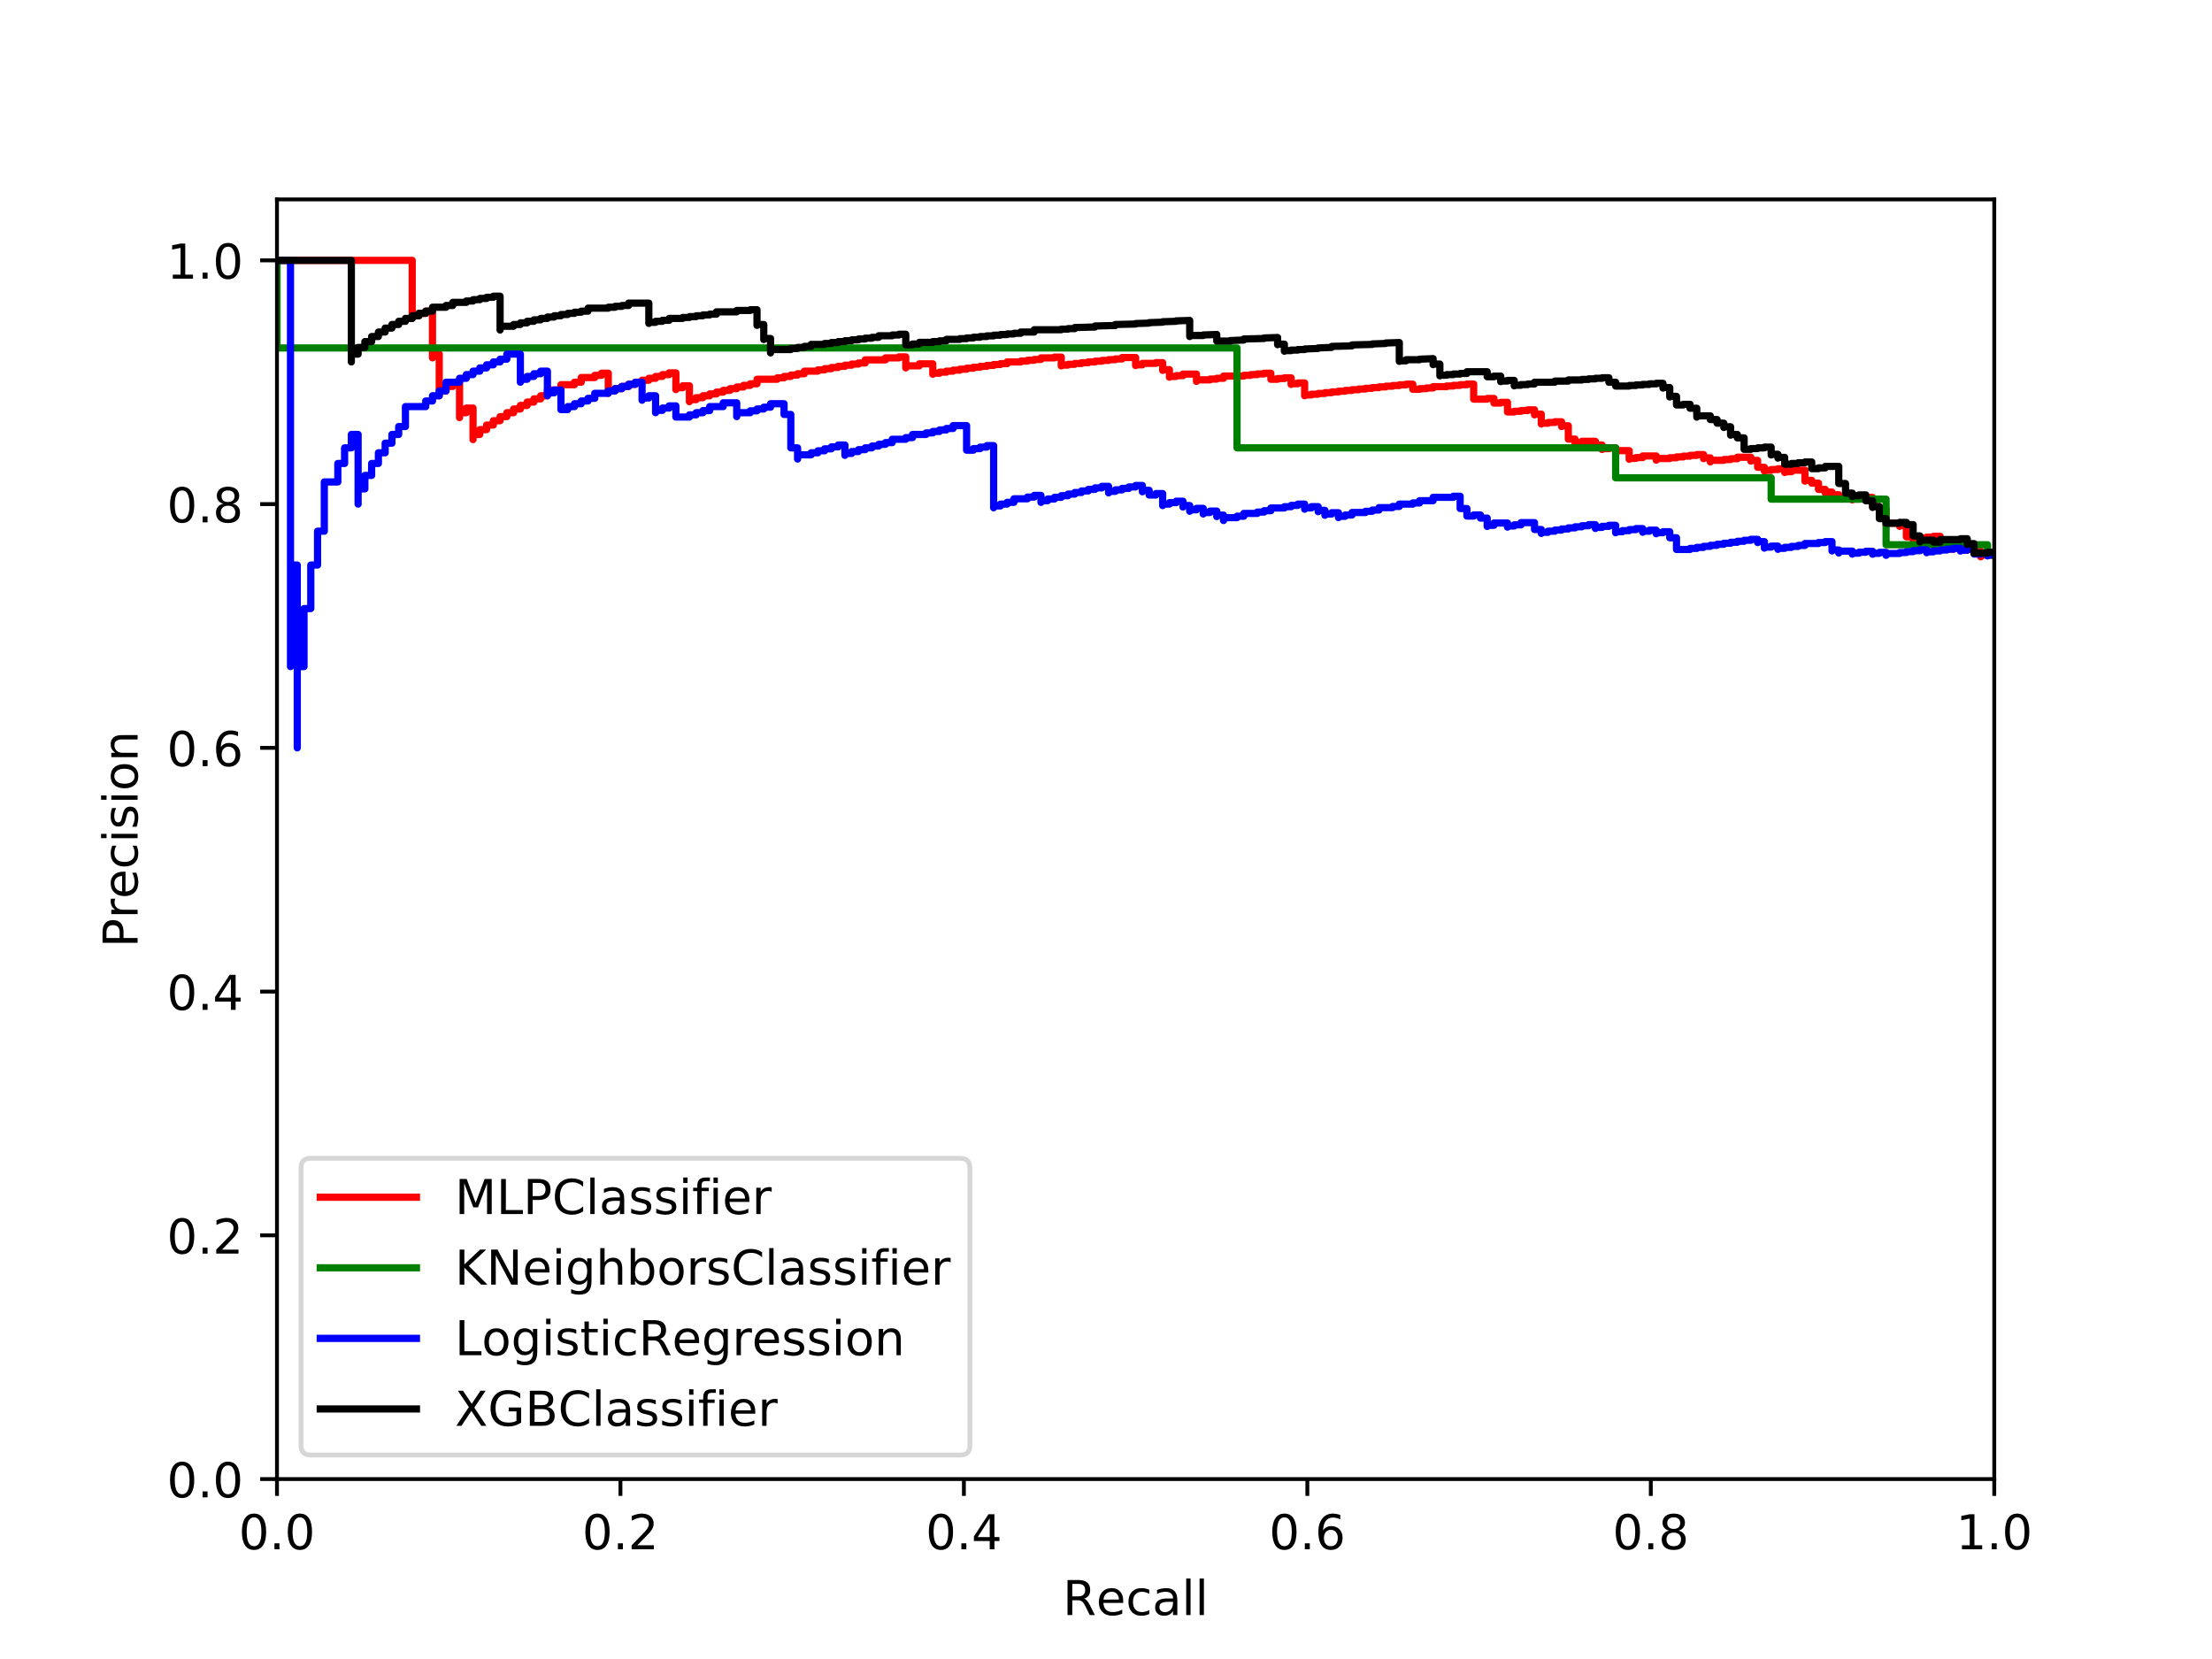 <?xml version="1.0" encoding="utf-8" standalone="no"?>
<!DOCTYPE svg PUBLIC "-//W3C//DTD SVG 1.1//EN"
  "http://www.w3.org/Graphics/SVG/1.1/DTD/svg11.dtd">
<!-- Created with matplotlib (http://matplotlib.org/) -->
<svg height="345pt" version="1.1" viewBox="0 0 460 345" width="460pt" xmlns="http://www.w3.org/2000/svg" xmlns:xlink="http://www.w3.org/1999/xlink">
 <defs>
  <style type="text/css">
*{stroke-linecap:butt;stroke-linejoin:round;}
  </style>
 </defs>
 <g id="figure_1">
  <g id="patch_1">
   <path d="M 0 345.6 
L 460.8 345.6 
L 460.8 0 
L 0 0 
z
" style="fill:#ffffff;"/>
  </g>
  <g id="axes_1">
   <g id="patch_2">
    <path d="M 57.6 307.584 
L 414.72 307.584 
L 414.72 41.472 
L 57.6 41.472 
z
" style="fill:#ffffff;"/>
   </g>
   <g id="matplotlib.axis_1">
    <g id="xtick_1">
     <g id="line2d_1">
      <defs>
       <path d="M 0 0 
L 0 3.5 
" id="m6e2c10b441" style="stroke:#000000;stroke-width:0.8;"/>
      </defs>
      <g>
       <use style="stroke:#000000;stroke-width:0.8;" x="57.6" xlink:href="#m6e2c10b441" y="307.584"/>
      </g>
     </g>
     <g id="text_1">
      <!-- 0.0 -->
      <defs>
       <path d="M 31.781 66.406 
Q 24.172 66.406 20.328 58.906 
Q 16.5 51.422 16.5 36.375 
Q 16.5 21.391 20.328 13.891 
Q 24.172 6.391 31.781 6.391 
Q 39.453 6.391 43.281 13.891 
Q 47.125 21.391 47.125 36.375 
Q 47.125 51.422 43.281 58.906 
Q 39.453 66.406 31.781 66.406 
M 31.781 74.219 
Q 44.047 74.219 50.516 64.516 
Q 56.984 54.828 56.984 36.375 
Q 56.984 17.969 50.516 8.266 
Q 44.047 -1.422 31.781 -1.422 
Q 19.531 -1.422 13.062 8.266 
Q 6.594 17.969 6.594 36.375 
Q 6.594 54.828 13.062 64.516 
Q 19.531 74.219 31.781 74.219 
" id="DejaVuSans-30"/>
       <path d="M 10.688 12.406 
L 21 12.406 
L 21 0 
L 10.688 0 
z
" id="DejaVuSans-2e"/>
      </defs>
      <g transform="translate(49.648 322.182)scale(0.1 -0.1)">
       <use xlink:href="#DejaVuSans-30"/>
       <use x="63.623" xlink:href="#DejaVuSans-2e"/>
       <use x="95.41" xlink:href="#DejaVuSans-30"/>
      </g>
     </g>
    </g>
    <g id="xtick_2">
     <g id="line2d_2">
      <g>
       <use style="stroke:#000000;stroke-width:0.8;" x="129.024" xlink:href="#m6e2c10b441" y="307.584"/>
      </g>
     </g>
     <g id="text_2">
      <!-- 0.2 -->
      <defs>
       <path d="M 19.188 8.297 
L 53.609 8.297 
L 53.609 0 
L 7.328 0 
L 7.328 8.297 
Q 12.938 14.109 22.625 23.891 
Q 32.328 33.688 34.812 36.531 
Q 39.547 41.844 41.422 45.531 
Q 43.312 49.219 43.312 52.781 
Q 43.312 58.594 39.234 62.25 
Q 35.156 65.922 28.609 65.922 
Q 23.969 65.922 18.812 64.312 
Q 13.672 62.703 7.812 59.422 
L 7.812 69.391 
Q 13.766 71.781 18.938 73 
Q 24.125 74.219 28.422 74.219 
Q 39.75 74.219 46.484 68.547 
Q 53.219 62.891 53.219 53.422 
Q 53.219 48.922 51.531 44.891 
Q 49.859 40.875 45.406 35.406 
Q 44.188 33.984 37.641 27.219 
Q 31.109 20.453 19.188 8.297 
" id="DejaVuSans-32"/>
      </defs>
      <g transform="translate(121.072 322.182)scale(0.1 -0.1)">
       <use xlink:href="#DejaVuSans-30"/>
       <use x="63.623" xlink:href="#DejaVuSans-2e"/>
       <use x="95.41" xlink:href="#DejaVuSans-32"/>
      </g>
     </g>
    </g>
    <g id="xtick_3">
     <g id="line2d_3">
      <g>
       <use style="stroke:#000000;stroke-width:0.8;" x="200.448" xlink:href="#m6e2c10b441" y="307.584"/>
      </g>
     </g>
     <g id="text_3">
      <!-- 0.4 -->
      <defs>
       <path d="M 37.797 64.312 
L 12.891 25.391 
L 37.797 25.391 
z
M 35.203 72.906 
L 47.609 72.906 
L 47.609 25.391 
L 58.016 25.391 
L 58.016 17.188 
L 47.609 17.188 
L 47.609 0 
L 37.797 0 
L 37.797 17.188 
L 4.891 17.188 
L 4.891 26.703 
z
" id="DejaVuSans-34"/>
      </defs>
      <g transform="translate(192.496 322.182)scale(0.1 -0.1)">
       <use xlink:href="#DejaVuSans-30"/>
       <use x="63.623" xlink:href="#DejaVuSans-2e"/>
       <use x="95.41" xlink:href="#DejaVuSans-34"/>
      </g>
     </g>
    </g>
    <g id="xtick_4">
     <g id="line2d_4">
      <g>
       <use style="stroke:#000000;stroke-width:0.8;" x="271.872" xlink:href="#m6e2c10b441" y="307.584"/>
      </g>
     </g>
     <g id="text_4">
      <!-- 0.6 -->
      <defs>
       <path d="M 33.016 40.375 
Q 26.375 40.375 22.484 35.828 
Q 18.609 31.297 18.609 23.391 
Q 18.609 15.531 22.484 10.953 
Q 26.375 6.391 33.016 6.391 
Q 39.656 6.391 43.531 10.953 
Q 47.406 15.531 47.406 23.391 
Q 47.406 31.297 43.531 35.828 
Q 39.656 40.375 33.016 40.375 
M 52.594 71.297 
L 52.594 62.312 
Q 48.875 64.062 45.094 64.984 
Q 41.312 65.922 37.594 65.922 
Q 27.828 65.922 22.672 59.328 
Q 17.531 52.734 16.797 39.406 
Q 19.672 43.656 24.016 45.922 
Q 28.375 48.188 33.594 48.188 
Q 44.578 48.188 50.953 41.516 
Q 57.328 34.859 57.328 23.391 
Q 57.328 12.156 50.688 5.359 
Q 44.047 -1.422 33.016 -1.422 
Q 20.359 -1.422 13.672 8.266 
Q 6.984 17.969 6.984 36.375 
Q 6.984 53.656 15.188 63.938 
Q 23.391 74.219 37.203 74.219 
Q 40.922 74.219 44.703 73.484 
Q 48.484 72.75 52.594 71.297 
" id="DejaVuSans-36"/>
      </defs>
      <g transform="translate(263.92 322.182)scale(0.1 -0.1)">
       <use xlink:href="#DejaVuSans-30"/>
       <use x="63.623" xlink:href="#DejaVuSans-2e"/>
       <use x="95.41" xlink:href="#DejaVuSans-36"/>
      </g>
     </g>
    </g>
    <g id="xtick_5">
     <g id="line2d_5">
      <g>
       <use style="stroke:#000000;stroke-width:0.8;" x="343.296" xlink:href="#m6e2c10b441" y="307.584"/>
      </g>
     </g>
     <g id="text_5">
      <!-- 0.8 -->
      <defs>
       <path d="M 31.781 34.625 
Q 24.75 34.625 20.719 30.859 
Q 16.703 27.094 16.703 20.516 
Q 16.703 13.922 20.719 10.156 
Q 24.75 6.391 31.781 6.391 
Q 38.812 6.391 42.859 10.172 
Q 46.922 13.969 46.922 20.516 
Q 46.922 27.094 42.891 30.859 
Q 38.875 34.625 31.781 34.625 
M 21.922 38.812 
Q 15.578 40.375 12.031 44.719 
Q 8.5 49.078 8.5 55.328 
Q 8.5 64.062 14.719 69.141 
Q 20.953 74.219 31.781 74.219 
Q 42.672 74.219 48.875 69.141 
Q 55.078 64.062 55.078 55.328 
Q 55.078 49.078 51.531 44.719 
Q 48 40.375 41.703 38.812 
Q 48.828 37.156 52.797 32.312 
Q 56.781 27.484 56.781 20.516 
Q 56.781 9.906 50.312 4.234 
Q 43.844 -1.422 31.781 -1.422 
Q 19.734 -1.422 13.25 4.234 
Q 6.781 9.906 6.781 20.516 
Q 6.781 27.484 10.781 32.312 
Q 14.797 37.156 21.922 38.812 
M 18.312 54.391 
Q 18.312 48.734 21.844 45.562 
Q 25.391 42.391 31.781 42.391 
Q 38.141 42.391 41.719 45.562 
Q 45.312 48.734 45.312 54.391 
Q 45.312 60.062 41.719 63.234 
Q 38.141 66.406 31.781 66.406 
Q 25.391 66.406 21.844 63.234 
Q 18.312 60.062 18.312 54.391 
" id="DejaVuSans-38"/>
      </defs>
      <g transform="translate(335.344 322.182)scale(0.1 -0.1)">
       <use xlink:href="#DejaVuSans-30"/>
       <use x="63.623" xlink:href="#DejaVuSans-2e"/>
       <use x="95.41" xlink:href="#DejaVuSans-38"/>
      </g>
     </g>
    </g>
    <g id="xtick_6">
     <g id="line2d_6">
      <g>
       <use style="stroke:#000000;stroke-width:0.8;" x="414.72" xlink:href="#m6e2c10b441" y="307.584"/>
      </g>
     </g>
     <g id="text_6">
      <!-- 1.0 -->
      <defs>
       <path d="M 12.406 8.297 
L 28.516 8.297 
L 28.516 63.922 
L 10.984 60.406 
L 10.984 69.391 
L 28.422 72.906 
L 38.281 72.906 
L 38.281 8.297 
L 54.391 8.297 
L 54.391 0 
L 12.406 0 
z
" id="DejaVuSans-31"/>
      </defs>
      <g transform="translate(406.768 322.182)scale(0.1 -0.1)">
       <use xlink:href="#DejaVuSans-31"/>
       <use x="63.623" xlink:href="#DejaVuSans-2e"/>
       <use x="95.41" xlink:href="#DejaVuSans-30"/>
      </g>
     </g>
    </g>
    <g id="text_7">
     <!-- Recall -->
     <defs>
      <path d="M 44.391 34.188 
Q 47.562 33.109 50.562 29.594 
Q 53.562 26.078 56.594 19.922 
L 66.609 0 
L 56 0 
L 46.688 18.703 
Q 43.062 26.031 39.672 28.422 
Q 36.281 30.812 30.422 30.812 
L 19.672 30.812 
L 19.672 0 
L 9.812 0 
L 9.812 72.906 
L 32.078 72.906 
Q 44.578 72.906 50.734 67.672 
Q 56.891 62.453 56.891 51.906 
Q 56.891 45.016 53.688 40.469 
Q 50.484 35.938 44.391 34.188 
M 19.672 64.797 
L 19.672 38.922 
L 32.078 38.922 
Q 39.203 38.922 42.844 42.219 
Q 46.484 45.516 46.484 51.906 
Q 46.484 58.297 42.844 61.547 
Q 39.203 64.797 32.078 64.797 
z
" id="DejaVuSans-52"/>
      <path d="M 56.203 29.594 
L 56.203 25.203 
L 14.891 25.203 
Q 15.484 15.922 20.484 11.062 
Q 25.484 6.203 34.422 6.203 
Q 39.594 6.203 44.453 7.469 
Q 49.312 8.734 54.109 11.281 
L 54.109 2.781 
Q 49.266 0.734 44.188 -0.344 
Q 39.109 -1.422 33.891 -1.422 
Q 20.797 -1.422 13.156 6.188 
Q 5.516 13.812 5.516 26.812 
Q 5.516 40.234 12.766 48.109 
Q 20.016 56 32.328 56 
Q 43.359 56 49.781 48.891 
Q 56.203 41.797 56.203 29.594 
M 47.219 32.234 
Q 47.125 39.594 43.094 43.984 
Q 39.062 48.391 32.422 48.391 
Q 24.906 48.391 20.391 44.141 
Q 15.875 39.891 15.188 32.172 
z
" id="DejaVuSans-65"/>
      <path d="M 48.781 52.594 
L 48.781 44.188 
Q 44.969 46.297 41.141 47.344 
Q 37.312 48.391 33.406 48.391 
Q 24.656 48.391 19.812 42.844 
Q 14.984 37.312 14.984 27.297 
Q 14.984 17.281 19.812 11.734 
Q 24.656 6.203 33.406 6.203 
Q 37.312 6.203 41.141 7.25 
Q 44.969 8.297 48.781 10.406 
L 48.781 2.094 
Q 45.016 0.344 40.984 -0.531 
Q 36.969 -1.422 32.422 -1.422 
Q 20.062 -1.422 12.781 6.344 
Q 5.516 14.109 5.516 27.297 
Q 5.516 40.672 12.859 48.328 
Q 20.219 56 33.016 56 
Q 37.156 56 41.109 55.141 
Q 45.062 54.297 48.781 52.594 
" id="DejaVuSans-63"/>
      <path d="M 34.281 27.484 
Q 23.391 27.484 19.188 25 
Q 14.984 22.516 14.984 16.5 
Q 14.984 11.719 18.141 8.906 
Q 21.297 6.109 26.703 6.109 
Q 34.188 6.109 38.703 11.406 
Q 43.219 16.703 43.219 25.484 
L 43.219 27.484 
z
M 52.203 31.203 
L 52.203 0 
L 43.219 0 
L 43.219 8.297 
Q 40.141 3.328 35.547 0.953 
Q 30.953 -1.422 24.312 -1.422 
Q 15.922 -1.422 10.953 3.297 
Q 6 8.016 6 15.922 
Q 6 25.141 12.172 29.828 
Q 18.359 34.516 30.609 34.516 
L 43.219 34.516 
L 43.219 35.406 
Q 43.219 41.609 39.141 45 
Q 35.062 48.391 27.688 48.391 
Q 23 48.391 18.547 47.266 
Q 14.109 46.141 10.016 43.891 
L 10.016 52.203 
Q 14.938 54.109 19.578 55.047 
Q 24.219 56 28.609 56 
Q 40.484 56 46.344 49.844 
Q 52.203 43.703 52.203 31.203 
" id="DejaVuSans-61"/>
      <path d="M 9.422 75.984 
L 18.406 75.984 
L 18.406 0 
L 9.422 0 
z
" id="DejaVuSans-6c"/>
     </defs>
     <g transform="translate(221.021 335.861)scale(0.1 -0.1)">
      <use xlink:href="#DejaVuSans-52"/>
      <use x="69.42" xlink:href="#DejaVuSans-65"/>
      <use x="130.943" xlink:href="#DejaVuSans-63"/>
      <use x="185.924" xlink:href="#DejaVuSans-61"/>
      <use x="247.203" xlink:href="#DejaVuSans-6c"/>
      <use x="274.986" xlink:href="#DejaVuSans-6c"/>
     </g>
    </g>
   </g>
   <g id="matplotlib.axis_2">
    <g id="ytick_1">
     <g id="line2d_7">
      <defs>
       <path d="M 0 0 
L -3.5 0 
" id="me6bd71907a" style="stroke:#000000;stroke-width:0.8;"/>
      </defs>
      <g>
       <use style="stroke:#000000;stroke-width:0.8;" x="57.6" xlink:href="#me6bd71907a" y="307.584"/>
      </g>
     </g>
     <g id="text_8">
      <!-- 0.0 -->
      <g transform="translate(34.697 311.383)scale(0.1 -0.1)">
       <use xlink:href="#DejaVuSans-30"/>
       <use x="63.623" xlink:href="#DejaVuSans-2e"/>
       <use x="95.41" xlink:href="#DejaVuSans-30"/>
      </g>
     </g>
    </g>
    <g id="ytick_2">
     <g id="line2d_8">
      <g>
       <use style="stroke:#000000;stroke-width:0.8;" x="57.6" xlink:href="#me6bd71907a" y="256.896"/>
      </g>
     </g>
     <g id="text_9">
      <!-- 0.2 -->
      <g transform="translate(34.697 260.695)scale(0.1 -0.1)">
       <use xlink:href="#DejaVuSans-30"/>
       <use x="63.623" xlink:href="#DejaVuSans-2e"/>
       <use x="95.41" xlink:href="#DejaVuSans-32"/>
      </g>
     </g>
    </g>
    <g id="ytick_3">
     <g id="line2d_9">
      <g>
       <use style="stroke:#000000;stroke-width:0.8;" x="57.6" xlink:href="#me6bd71907a" y="206.208"/>
      </g>
     </g>
     <g id="text_10">
      <!-- 0.4 -->
      <g transform="translate(34.697 210.007)scale(0.1 -0.1)">
       <use xlink:href="#DejaVuSans-30"/>
       <use x="63.623" xlink:href="#DejaVuSans-2e"/>
       <use x="95.41" xlink:href="#DejaVuSans-34"/>
      </g>
     </g>
    </g>
    <g id="ytick_4">
     <g id="line2d_10">
      <g>
       <use style="stroke:#000000;stroke-width:0.8;" x="57.6" xlink:href="#me6bd71907a" y="155.52"/>
      </g>
     </g>
     <g id="text_11">
      <!-- 0.6 -->
      <g transform="translate(34.697 159.319)scale(0.1 -0.1)">
       <use xlink:href="#DejaVuSans-30"/>
       <use x="63.623" xlink:href="#DejaVuSans-2e"/>
       <use x="95.41" xlink:href="#DejaVuSans-36"/>
      </g>
     </g>
    </g>
    <g id="ytick_5">
     <g id="line2d_11">
      <g>
       <use style="stroke:#000000;stroke-width:0.8;" x="57.6" xlink:href="#me6bd71907a" y="104.832"/>
      </g>
     </g>
     <g id="text_12">
      <!-- 0.8 -->
      <g transform="translate(34.697 108.631)scale(0.1 -0.1)">
       <use xlink:href="#DejaVuSans-30"/>
       <use x="63.623" xlink:href="#DejaVuSans-2e"/>
       <use x="95.41" xlink:href="#DejaVuSans-38"/>
      </g>
     </g>
    </g>
    <g id="ytick_6">
     <g id="line2d_12">
      <g>
       <use style="stroke:#000000;stroke-width:0.8;" x="57.6" xlink:href="#me6bd71907a" y="54.144"/>
      </g>
     </g>
     <g id="text_13">
      <!-- 1.0 -->
      <g transform="translate(34.697 57.943)scale(0.1 -0.1)">
       <use xlink:href="#DejaVuSans-31"/>
       <use x="63.623" xlink:href="#DejaVuSans-2e"/>
       <use x="95.41" xlink:href="#DejaVuSans-30"/>
      </g>
     </g>
    </g>
    <g id="text_14">
     <!-- Precision -->
     <defs>
      <path d="M 19.672 64.797 
L 19.672 37.406 
L 32.078 37.406 
Q 38.969 37.406 42.719 40.969 
Q 46.484 44.531 46.484 51.125 
Q 46.484 57.672 42.719 61.234 
Q 38.969 64.797 32.078 64.797 
z
M 9.812 72.906 
L 32.078 72.906 
Q 44.344 72.906 50.609 67.359 
Q 56.891 61.812 56.891 51.125 
Q 56.891 40.328 50.609 34.812 
Q 44.344 29.297 32.078 29.297 
L 19.672 29.297 
L 19.672 0 
L 9.812 0 
z
" id="DejaVuSans-50"/>
      <path d="M 41.109 46.297 
Q 39.594 47.172 37.812 47.578 
Q 36.031 48 33.891 48 
Q 26.266 48 22.188 43.047 
Q 18.109 38.094 18.109 28.812 
L 18.109 0 
L 9.078 0 
L 9.078 54.688 
L 18.109 54.688 
L 18.109 46.188 
Q 20.953 51.172 25.484 53.578 
Q 30.031 56 36.531 56 
Q 37.453 56 38.578 55.875 
Q 39.703 55.766 41.062 55.516 
z
" id="DejaVuSans-72"/>
      <path d="M 9.422 54.688 
L 18.406 54.688 
L 18.406 0 
L 9.422 0 
z
M 9.422 75.984 
L 18.406 75.984 
L 18.406 64.594 
L 9.422 64.594 
z
" id="DejaVuSans-69"/>
      <path d="M 44.281 53.078 
L 44.281 44.578 
Q 40.484 46.531 36.375 47.5 
Q 32.281 48.484 27.875 48.484 
Q 21.188 48.484 17.844 46.438 
Q 14.5 44.391 14.5 40.281 
Q 14.5 37.156 16.891 35.375 
Q 19.281 33.594 26.516 31.984 
L 29.594 31.297 
Q 39.156 29.25 43.188 25.516 
Q 47.219 21.781 47.219 15.094 
Q 47.219 7.469 41.188 3.016 
Q 35.156 -1.422 24.609 -1.422 
Q 20.219 -1.422 15.453 -0.562 
Q 10.688 0.297 5.422 2 
L 5.422 11.281 
Q 10.406 8.688 15.234 7.391 
Q 20.062 6.109 24.812 6.109 
Q 31.156 6.109 34.562 8.281 
Q 37.984 10.453 37.984 14.406 
Q 37.984 18.062 35.516 20.016 
Q 33.062 21.969 24.703 23.781 
L 21.578 24.516 
Q 13.234 26.266 9.516 29.906 
Q 5.812 33.547 5.812 39.891 
Q 5.812 47.609 11.281 51.797 
Q 16.75 56 26.812 56 
Q 31.781 56 36.172 55.266 
Q 40.578 54.547 44.281 53.078 
" id="DejaVuSans-73"/>
      <path d="M 30.609 48.391 
Q 23.391 48.391 19.188 42.75 
Q 14.984 37.109 14.984 27.297 
Q 14.984 17.484 19.156 11.844 
Q 23.344 6.203 30.609 6.203 
Q 37.797 6.203 41.984 11.859 
Q 46.188 17.531 46.188 27.297 
Q 46.188 37.016 41.984 42.703 
Q 37.797 48.391 30.609 48.391 
M 30.609 56 
Q 42.328 56 49.016 48.375 
Q 55.719 40.766 55.719 27.297 
Q 55.719 13.875 49.016 6.219 
Q 42.328 -1.422 30.609 -1.422 
Q 18.844 -1.422 12.172 6.219 
Q 5.516 13.875 5.516 27.297 
Q 5.516 40.766 12.172 48.375 
Q 18.844 56 30.609 56 
" id="DejaVuSans-6f"/>
      <path d="M 54.891 33.016 
L 54.891 0 
L 45.906 0 
L 45.906 32.719 
Q 45.906 40.484 42.875 44.328 
Q 39.844 48.188 33.797 48.188 
Q 26.516 48.188 22.312 43.547 
Q 18.109 38.922 18.109 30.906 
L 18.109 0 
L 9.078 0 
L 9.078 54.688 
L 18.109 54.688 
L 18.109 46.188 
Q 21.344 51.125 25.703 53.562 
Q 30.078 56 35.797 56 
Q 45.219 56 50.047 50.172 
Q 54.891 44.344 54.891 33.016 
" id="DejaVuSans-6e"/>
     </defs>
     <g transform="translate(28.617 197.033)rotate(-90)scale(0.1 -0.1)">
      <use xlink:href="#DejaVuSans-50"/>
      <use x="60.287" xlink:href="#DejaVuSans-72"/>
      <use x="101.369" xlink:href="#DejaVuSans-65"/>
      <use x="162.893" xlink:href="#DejaVuSans-63"/>
      <use x="217.873" xlink:href="#DejaVuSans-69"/>
      <use x="245.656" xlink:href="#DejaVuSans-73"/>
      <use x="297.756" xlink:href="#DejaVuSans-69"/>
      <use x="325.539" xlink:href="#DejaVuSans-6f"/>
      <use x="386.721" xlink:href="#DejaVuSans-6e"/>
     </g>
    </g>
   </g>
   <g id="line2d_13">
    <path clip-path="url(#pb313f569fd)" d="M 414.72 115.424 
L 411.908 115.424 
L 411.908 115.792 
L 411.908 115.792 
L 411.908 115.792 
L 411.908 114.633 
L 410.502 114.633 
L 410.502 114.816 
L 410.502 114.816 
L 410.502 114.816 
L 410.502 114.23 
L 409.096 114.23 
L 409.096 114.413 
L 407.69 114.413 
L 407.69 114.006 
L 406.284 114.006 
L 406.284 114.19 
L 403.472 114.19 
L 403.472 111.527 
L 402.066 111.527 
L 402.066 111.708 
L 400.66 111.708 
L 400.66 111.89 
L 399.254 111.89 
L 399.254 112.073 
L 397.848 112.073 
L 397.848 112.258 
L 397.848 112.258 
L 397.848 112.258 
L 397.848 111.634 
L 396.442 111.634 
L 396.442 109.275 
L 395.036 109.275 
L 395.036 109.455 
L 395.036 109.455 
L 395.036 109.455 
L 395.036 108.808 
L 392.224 108.808 
L 392.224 109.167 
L 392.224 109.167 
L 392.224 109.167 
L 392.224 105.849 
L 390.818 105.849 
L 390.818 106.023 
L 390.818 106.023 
L 390.818 106.023 
L 390.818 105.344 
L 389.412 105.344 
L 389.412 103.448 
L 388.006 103.448 
L 388.006 103.617 
L 386.6 103.617 
L 386.6 103.787 
L 385.194 103.787 
L 385.194 103.958 
L 385.194 103.958 
L 385.194 103.958 
L 385.194 103.253 
L 383.788 103.253 
L 383.788 103.424 
L 382.382 103.424 
L 382.382 103.596 
L 382.382 103.596 
L 382.382 103.596 
L 382.382 102.882 
L 380.976 102.882 
L 380.976 103.053 
L 380.976 103.053 
L 380.976 103.053 
L 380.976 102.333 
L 379.57 102.333 
L 379.57 102.504 
L 379.57 102.504 
L 379.57 102.504 
L 379.57 101.776 
L 378.164 101.776 
L 378.164 100.472 
L 376.758 100.472 
L 376.758 99.891 
L 375.352 99.891 
L 375.352 100.057 
L 375.352 100.057 
L 375.352 100.057 
L 375.352 97.777 
L 372.54 97.777 
L 372.54 98.099 
L 371.134 98.099 
L 371.134 98.261 
L 371.134 98.261 
L 371.134 98.261 
L 371.134 97.483 
L 369.729 97.483 
L 369.729 97.645 
L 368.323 97.645 
L 368.323 97.808 
L 366.917 97.808 
L 366.917 97.972 
L 366.917 97.972 
L 366.917 97.972 
L 366.917 97.181 
L 365.511 97.181 
L 365.511 95.739 
L 364.105 95.739 
L 364.105 95.898 
L 364.105 95.898 
L 364.105 95.898 
L 364.105 95.084 
L 361.293 95.084 
L 361.293 95.402 
L 359.887 95.402 
L 359.887 95.562 
L 358.481 95.562 
L 358.481 95.724 
L 355.669 95.724 
L 355.669 96.051 
L 355.669 96.051 
L 355.669 96.051 
L 355.669 95.215 
L 354.263 95.215 
L 354.263 95.378 
L 354.263 95.378 
L 354.263 95.378 
L 354.263 94.533 
L 352.857 94.533 
L 352.857 94.694 
L 351.451 94.694 
L 351.451 94.857 
L 350.045 94.857 
L 350.045 95.021 
L 348.639 95.021 
L 348.639 95.187 
L 347.233 95.187 
L 347.233 95.354 
L 344.421 95.354 
L 344.421 95.692 
L 344.421 95.692 
L 344.421 95.692 
L 344.421 94.82 
L 341.609 94.82 
L 341.609 95.157 
L 340.203 95.157 
L 340.203 95.328 
L 338.797 95.328 
L 338.797 95.5 
L 338.797 95.5 
L 338.797 95.5 
L 338.797 93.711 
L 335.985 93.711 
L 335.985 94.047 
L 335.985 94.047 
L 335.985 94.047 
L 335.985 93.135 
L 334.579 93.135 
L 334.579 93.302 
L 333.173 93.302 
L 333.173 93.471 
L 333.173 93.471 
L 333.173 93.471 
L 333.173 92.544 
L 331.767 92.544 
L 331.767 92.711 
L 331.767 92.711 
L 331.767 92.711 
L 331.767 91.773 
L 328.955 91.773 
L 328.955 92.104 
L 327.549 92.104 
L 327.549 92.272 
L 327.549 92.272 
L 327.549 92.272 
L 327.549 91.315 
L 326.143 91.315 
L 326.143 88.548 
L 324.737 88.548 
L 324.737 88.704 
L 324.737 88.704 
L 324.737 88.704 
L 324.737 87.705 
L 323.331 87.705 
L 323.331 87.858 
L 321.925 87.858 
L 321.925 88.014 
L 320.519 88.014 
L 320.519 88.171 
L 320.519 88.171 
L 320.519 88.171 
L 320.519 86.12 
L 319.113 86.12 
L 319.113 86.27 
L 319.113 86.27 
L 319.113 86.27 
L 319.113 85.226 
L 317.707 85.226 
L 317.707 85.374 
L 316.301 85.374 
L 316.301 85.522 
L 314.895 85.522 
L 314.895 85.672 
L 313.489 85.672 
L 313.489 83.671 
L 312.083 83.671 
L 312.083 83.815 
L 310.677 83.815 
L 310.677 82.859 
L 309.271 82.859 
L 309.271 83.001 
L 306.459 83.001 
L 306.459 79.874 
L 305.053 79.874 
L 305.053 80.005 
L 303.647 80.005 
L 303.647 80.138 
L 302.241 80.138 
L 302.241 80.272 
L 300.835 80.272 
L 300.835 80.407 
L 298.023 80.407 
L 298.023 80.682 
L 296.617 80.682 
L 296.617 80.822 
L 295.211 80.822 
L 295.211 80.963 
L 293.805 80.963 
L 293.805 79.895 
L 292.399 79.895 
L 292.399 80.033 
L 290.993 80.033 
L 290.993 80.173 
L 289.587 80.173 
L 289.587 80.314 
L 288.181 80.314 
L 288.181 80.457 
L 286.775 80.457 
L 286.775 80.602 
L 285.369 80.602 
L 285.369 80.748 
L 283.963 80.748 
L 283.963 80.896 
L 282.557 80.896 
L 282.557 81.045 
L 281.151 81.045 
L 281.151 81.197 
L 279.746 81.197 
L 279.746 81.349 
L 278.34 81.349 
L 278.34 81.504 
L 276.934 81.504 
L 276.934 81.66 
L 275.528 81.66 
L 275.528 81.818 
L 274.122 81.818 
L 274.122 81.978 
L 272.716 81.978 
L 272.716 82.14 
L 271.31 82.14 
L 271.31 82.304 
L 271.31 82.304 
L 271.31 82.304 
L 271.31 79.638 
L 269.904 79.638 
L 269.904 79.79 
L 268.498 79.79 
L 268.498 79.943 
L 268.498 79.943 
L 268.498 79.943 
L 268.498 78.572 
L 267.092 78.572 
L 267.092 78.72 
L 265.686 78.72 
L 265.686 78.87 
L 264.28 78.87 
L 264.28 77.611 
L 262.874 77.611 
L 262.874 77.756 
L 261.468 77.756 
L 261.468 77.904 
L 260.062 77.904 
L 260.062 78.053 
L 258.656 78.053 
L 258.656 78.205 
L 254.438 78.205 
L 254.438 78.67 
L 253.032 78.67 
L 253.032 78.83 
L 251.626 78.83 
L 251.626 78.991 
L 248.814 78.991 
L 248.814 79.32 
L 248.814 79.32 
L 248.814 79.32 
L 248.814 77.798 
L 246.002 77.798 
L 246.002 78.118 
L 244.596 78.118 
L 244.596 78.281 
L 243.19 78.281 
L 243.19 78.446 
L 243.19 78.446 
L 243.19 78.446 
L 243.19 76.866 
L 241.784 76.866 
L 241.784 77.024 
L 241.784 77.024 
L 241.784 77.024 
L 241.784 75.412 
L 240.378 75.412 
L 240.378 75.561 
L 237.566 75.561 
L 237.566 75.867 
L 236.16 75.867 
L 236.16 76.024 
L 236.16 76.024 
L 236.16 76.024 
L 236.16 74.346 
L 233.348 74.346 
L 233.348 74.643 
L 231.942 74.643 
L 231.942 74.795 
L 230.536 74.795 
L 230.536 74.949 
L 229.13 74.949 
L 229.13 75.105 
L 227.724 75.105 
L 227.724 75.264 
L 226.318 75.264 
L 226.318 75.425 
L 224.912 75.425 
L 224.912 75.589 
L 223.506 75.589 
L 223.506 75.755 
L 222.1 75.755 
L 222.1 75.924 
L 220.694 75.924 
L 220.694 76.095 
L 220.694 76.095 
L 220.694 76.095 
L 220.694 74.258 
L 219.288 74.258 
L 219.288 74.419 
L 216.476 74.419 
L 216.476 74.749 
L 215.07 74.749 
L 215.07 74.918 
L 213.664 74.918 
L 213.664 75.089 
L 212.258 75.089 
L 212.258 75.264 
L 209.446 75.264 
L 209.446 75.622 
L 208.04 75.622 
L 208.04 75.806 
L 206.634 75.806 
L 206.634 75.992 
L 205.228 75.992 
L 205.228 76.182 
L 203.822 76.182 
L 203.822 76.376 
L 202.416 76.376 
L 202.416 76.572 
L 201.01 76.572 
L 201.01 76.773 
L 199.604 76.773 
L 199.604 76.976 
L 198.198 76.976 
L 198.198 77.184 
L 196.792 77.184 
L 196.792 77.395 
L 195.386 77.395 
L 195.386 77.611 
L 193.98 77.611 
L 193.98 77.83 
L 193.98 77.83 
L 193.98 77.83 
L 193.98 75.662 
L 191.169 75.662 
L 191.169 76.076 
L 188.357 76.076 
L 188.357 76.506 
L 188.357 76.506 
L 188.357 76.506 
L 188.357 74.218 
L 186.951 74.218 
L 186.951 74.419 
L 184.139 74.419 
L 184.139 74.833 
L 179.921 74.833 
L 179.921 75.486 
L 178.515 75.486 
L 178.515 75.713 
L 177.109 75.713 
L 177.109 75.945 
L 175.703 75.945 
L 175.703 76.182 
L 174.297 76.182 
L 174.297 76.424 
L 172.891 76.424 
L 172.891 76.672 
L 171.485 76.672 
L 171.485 76.925 
L 170.079 76.925 
L 170.079 77.184 
L 167.267 77.184 
L 167.267 77.72 
L 165.861 77.72 
L 165.861 77.997 
L 164.455 77.997 
L 164.455 78.281 
L 163.049 78.281 
L 163.049 78.572 
L 161.643 78.572 
L 161.643 78.87 
L 157.425 78.87 
L 157.425 79.809 
L 156.019 79.809 
L 156.019 80.138 
L 154.613 80.138 
L 154.613 80.475 
L 153.207 80.475 
L 153.207 80.822 
L 151.801 80.822 
L 151.801 81.178 
L 150.395 81.178 
L 150.395 81.543 
L 148.989 81.543 
L 148.989 81.918 
L 147.583 81.918 
L 147.583 82.304 
L 146.177 82.304 
L 146.177 82.701 
L 144.771 82.701 
L 144.771 83.109 
L 143.365 83.109 
L 143.365 83.528 
L 143.365 83.528 
L 143.365 83.528 
L 143.365 80.233 
L 141.959 80.233 
L 141.959 80.623 
L 140.553 80.623 
L 140.553 81.024 
L 140.553 81.024 
L 140.553 81.024 
L 140.553 77.538 
L 139.147 77.538 
L 139.147 77.904 
L 137.741 77.904 
L 137.741 78.281 
L 136.335 78.281 
L 136.335 78.67 
L 134.929 78.67 
L 134.929 79.073 
L 133.523 79.073 
L 133.523 79.488 
L 132.117 79.488 
L 132.117 79.918 
L 130.711 79.918 
L 130.711 80.362 
L 129.305 80.362 
L 129.305 80.822 
L 127.899 80.822 
L 127.899 81.298 
L 126.493 81.298 
L 126.493 81.792 
L 126.493 81.792 
L 126.493 81.792 
L 126.493 77.611 
L 125.087 77.611 
L 125.087 78.053 
L 123.681 78.053 
L 123.681 78.513 
L 120.869 78.513 
L 120.869 79.488 
L 119.463 79.488 
L 119.463 80.005 
L 116.651 80.005 
L 116.651 81.106 
L 113.839 81.106 
L 113.839 82.304 
L 112.433 82.304 
L 112.433 82.944 
L 111.027 82.944 
L 111.027 83.614 
L 109.621 83.614 
L 109.621 84.315 
L 108.215 84.315 
L 108.215 85.051 
L 106.809 85.051 
L 106.809 85.824 
L 105.403 85.824 
L 105.403 86.636 
L 103.997 86.636 
L 103.997 87.491 
L 102.591 87.491 
L 102.591 88.393 
L 101.186 88.393 
L 101.186 89.344 
L 99.78 89.344 
L 99.78 90.35 
L 98.374 90.35 
L 98.374 91.415 
L 98.374 91.415 
L 98.374 91.415 
L 98.374 84.864 
L 96.968 84.864 
L 96.968 85.824 
L 95.562 85.824 
L 95.562 86.846 
L 95.562 86.846 
L 95.562 86.846 
L 95.562 79.488 
L 94.156 79.488 
L 94.156 80.362 
L 92.75 80.362 
L 92.75 81.298 
L 91.344 81.298 
L 91.344 82.304 
L 91.344 82.304 
L 91.344 82.304 
L 91.344 73.639 
L 89.938 73.639 
L 89.938 74.419 
L 89.938 74.419 
L 89.938 74.419 
L 89.938 64.704 
L 88.532 64.704 
L 88.532 65.163 
L 87.126 65.163 
L 87.126 65.664 
L 85.72 65.664 
L 85.72 66.213 
L 85.72 66.213 
L 85.72 66.213 
L 85.72 54.144 
L 57.6 54.144 
L 57.6 54.144 
" style="fill:none;stroke:#ff0000;stroke-linecap:square;stroke-width:1.5;"/>
   </g>
   <g id="line2d_14">
    <path clip-path="url(#pb313f569fd)" d="M 414.72 115.424 
L 413.314 115.424 
L 413.314 113.28 
L 392.224 113.28 
L 392.224 103.805 
L 368.323 103.805 
L 368.323 99.367 
L 335.985 99.367 
L 335.985 93.135 
L 257.25 93.135 
L 257.25 72.365 
L 57.6 72.365 
L 57.6 54.144 
" style="fill:none;stroke:#008000;stroke-linecap:square;stroke-width:1.5;"/>
   </g>
   <g id="line2d_15">
    <path clip-path="url(#pb313f569fd)" d="M 414.72 115.424 
L 413.314 115.424 
L 413.314 115.607 
L 413.314 115.607 
L 413.314 115.607 
L 413.314 115.03 
L 411.908 115.03 
L 411.908 115.214 
L 410.502 115.214 
L 410.502 114.23 
L 409.096 114.23 
L 409.096 114.413 
L 407.69 114.413 
L 407.69 114.598 
L 407.69 114.598 
L 407.69 114.598 
L 407.69 114.006 
L 406.284 114.006 
L 406.284 114.19 
L 404.878 114.19 
L 404.878 114.375 
L 403.472 114.375 
L 403.472 114.562 
L 402.066 114.562 
L 402.066 114.749 
L 400.66 114.749 
L 400.66 114.938 
L 400.66 114.938 
L 400.66 114.938 
L 400.66 114.336 
L 399.254 114.336 
L 399.254 114.525 
L 397.848 114.525 
L 397.848 114.715 
L 396.442 114.715 
L 396.442 114.906 
L 395.036 114.906 
L 395.036 115.098 
L 392.224 115.098 
L 392.224 115.486 
L 392.224 115.486 
L 392.224 115.486 
L 392.224 114.872 
L 390.818 114.872 
L 390.818 115.067 
L 389.412 115.067 
L 389.412 115.263 
L 389.412 115.263 
L 389.412 115.263 
L 389.412 114.643 
L 388.006 114.643 
L 388.006 114.838 
L 386.6 114.838 
L 386.6 115.035 
L 385.194 115.035 
L 385.194 115.234 
L 385.194 115.234 
L 385.194 115.234 
L 385.194 114.605 
L 382.382 114.605 
L 382.382 115.003 
L 382.382 115.003 
L 382.382 115.003 
L 382.382 114.367 
L 380.976 114.367 
L 380.976 114.567 
L 380.976 114.567 
L 380.976 114.567 
L 380.976 112.63 
L 379.57 112.63 
L 379.57 112.826 
L 378.164 112.826 
L 378.164 113.024 
L 375.352 113.024 
L 375.352 113.423 
L 373.946 113.423 
L 373.946 113.625 
L 372.54 113.625 
L 372.54 113.828 
L 371.134 113.828 
L 371.134 114.032 
L 369.729 114.032 
L 369.729 114.238 
L 369.729 114.238 
L 369.729 114.238 
L 369.729 113.571 
L 368.323 113.571 
L 368.323 113.777 
L 366.917 113.777 
L 366.917 113.984 
L 366.917 113.984 
L 366.917 113.984 
L 366.917 112.63 
L 365.511 112.63 
L 365.511 112.835 
L 365.511 112.835 
L 365.511 112.835 
L 365.511 112.15 
L 364.105 112.15 
L 364.105 112.355 
L 362.699 112.355 
L 362.699 112.561 
L 361.293 112.561 
L 361.293 112.769 
L 359.887 112.769 
L 359.887 112.978 
L 358.481 112.978 
L 358.481 113.189 
L 357.075 113.189 
L 357.075 113.402 
L 355.669 113.402 
L 355.669 113.615 
L 354.263 113.615 
L 354.263 113.831 
L 352.857 113.831 
L 352.857 114.048 
L 351.451 114.048 
L 351.451 114.267 
L 348.639 114.267 
L 348.639 111.83 
L 347.233 111.83 
L 347.233 110.57 
L 345.827 110.57 
L 345.827 110.784 
L 344.421 110.784 
L 344.421 110.999 
L 344.421 110.999 
L 344.421 110.999 
L 344.421 110.249 
L 343.015 110.249 
L 343.015 110.464 
L 341.609 110.464 
L 341.609 110.681 
L 341.609 110.681 
L 341.609 110.681 
L 341.609 109.92 
L 340.203 109.92 
L 340.203 110.137 
L 338.797 110.137 
L 338.797 110.354 
L 337.391 110.354 
L 337.391 110.574 
L 335.985 110.574 
L 335.985 110.795 
L 335.985 110.795 
L 335.985 110.795 
L 335.985 109.24 
L 334.579 109.24 
L 334.579 109.458 
L 333.173 109.458 
L 333.173 109.679 
L 331.767 109.679 
L 331.767 109.901 
L 331.767 109.901 
L 331.767 109.901 
L 331.767 109.107 
L 330.361 109.107 
L 330.361 109.329 
L 328.955 109.329 
L 328.955 109.552 
L 327.549 109.552 
L 327.549 109.777 
L 326.143 109.777 
L 326.143 110.004 
L 324.737 110.004 
L 324.737 110.233 
L 323.331 110.233 
L 323.331 110.464 
L 321.925 110.464 
L 321.925 110.697 
L 320.519 110.697 
L 320.519 110.931 
L 320.519 110.931 
L 320.519 110.931 
L 320.519 110.112 
L 319.113 110.112 
L 319.113 108.682 
L 316.301 108.682 
L 316.301 109.146 
L 314.895 109.146 
L 314.895 109.381 
L 313.489 109.381 
L 313.489 109.618 
L 313.489 109.618 
L 313.489 109.618 
L 313.489 108.765 
L 310.677 108.765 
L 310.677 109.24 
L 309.271 109.24 
L 309.271 109.48 
L 309.271 109.48 
L 309.271 109.48 
L 309.271 107.735 
L 307.865 107.735 
L 307.865 107.085 
L 306.459 107.085 
L 306.459 107.321 
L 305.053 107.321 
L 305.053 105.749 
L 303.647 105.749 
L 303.647 103.197 
L 302.241 103.197 
L 302.241 103.424 
L 298.023 103.424 
L 298.023 104.118 
L 295.211 104.118 
L 295.211 104.592 
L 293.805 104.592 
L 293.805 104.832 
L 290.993 104.832 
L 290.993 105.319 
L 289.587 105.319 
L 289.587 105.567 
L 286.775 105.567 
L 286.775 106.068 
L 285.369 106.068 
L 285.369 106.323 
L 283.963 106.323 
L 283.963 106.58 
L 281.151 106.58 
L 281.151 107.102 
L 279.746 107.102 
L 279.746 107.366 
L 278.34 107.366 
L 278.34 107.634 
L 278.34 107.634 
L 278.34 107.634 
L 278.34 106.624 
L 276.934 106.624 
L 276.934 106.89 
L 275.528 106.89 
L 275.528 107.16 
L 275.528 107.16 
L 275.528 107.16 
L 275.528 106.132 
L 274.122 106.132 
L 274.122 106.4 
L 274.122 106.4 
L 274.122 106.4 
L 274.122 105.357 
L 272.716 105.357 
L 272.716 105.624 
L 271.31 105.624 
L 271.31 105.894 
L 271.31 105.894 
L 271.31 105.894 
L 271.31 104.832 
L 269.904 104.832 
L 269.904 105.1 
L 268.498 105.1 
L 268.498 105.371 
L 267.092 105.371 
L 267.092 105.645 
L 264.28 105.645 
L 264.28 106.202 
L 262.874 106.202 
L 262.874 106.485 
L 261.468 106.485 
L 261.468 106.771 
L 258.656 106.771 
L 258.656 107.352 
L 257.25 107.352 
L 257.25 107.648 
L 254.438 107.648 
L 254.438 108.249 
L 254.438 108.249 
L 254.438 108.249 
L 254.438 107.123 
L 253.032 107.123 
L 253.032 107.424 
L 253.032 107.424 
L 253.032 107.424 
L 253.032 106.28 
L 251.626 106.28 
L 251.626 106.58 
L 250.22 106.58 
L 250.22 106.883 
L 250.22 106.883 
L 250.22 106.883 
L 250.22 105.716 
L 248.814 105.716 
L 248.814 106.018 
L 247.408 106.018 
L 247.408 106.323 
L 247.408 106.323 
L 247.408 106.323 
L 247.408 105.132 
L 246.002 105.132 
L 246.002 105.435 
L 246.002 105.435 
L 246.002 105.435 
L 246.002 104.225 
L 244.596 104.225 
L 244.596 104.527 
L 243.19 104.527 
L 243.19 104.832 
L 241.784 104.832 
L 241.784 105.141 
L 241.784 105.141 
L 241.784 105.141 
L 241.784 102.642 
L 240.378 102.642 
L 240.378 102.943 
L 238.972 102.943 
L 238.972 101.963 
L 237.566 101.963 
L 237.566 102.266 
L 237.566 102.266 
L 237.566 102.266 
L 237.566 100.958 
L 236.16 100.958 
L 236.16 101.258 
L 234.754 101.258 
L 234.754 101.562 
L 233.348 101.562 
L 233.348 101.87 
L 231.942 101.87 
L 231.942 102.182 
L 230.536 102.182 
L 230.536 102.498 
L 230.536 102.498 
L 230.536 102.498 
L 230.536 101.139 
L 229.13 101.139 
L 229.13 101.453 
L 227.724 101.453 
L 227.724 101.77 
L 226.318 101.77 
L 226.318 102.092 
L 224.912 102.092 
L 224.912 102.418 
L 223.506 102.418 
L 223.506 102.749 
L 222.1 102.749 
L 222.1 103.084 
L 220.694 103.084 
L 220.694 103.424 
L 219.288 103.424 
L 219.288 103.769 
L 217.882 103.769 
L 217.882 104.118 
L 216.476 104.118 
L 216.476 104.473 
L 216.476 104.473 
L 216.476 104.473 
L 216.476 103.022 
L 215.07 103.022 
L 215.07 103.373 
L 213.664 103.373 
L 213.664 103.73 
L 210.852 103.73 
L 210.852 104.459 
L 209.446 104.459 
L 209.446 104.832 
L 208.04 104.832 
L 208.04 105.21 
L 206.634 105.21 
L 206.634 105.594 
L 206.634 105.594 
L 206.634 105.594 
L 206.634 92.667 
L 205.228 92.667 
L 205.228 92.978 
L 203.822 92.978 
L 203.822 93.293 
L 202.416 93.293 
L 202.416 93.614 
L 201.01 93.614 
L 201.01 88.509 
L 198.198 88.509 
L 198.198 89.101 
L 196.792 89.101 
L 196.792 89.405 
L 195.386 89.405 
L 195.386 89.715 
L 193.98 89.715 
L 193.98 90.029 
L 192.574 90.029 
L 192.574 90.35 
L 189.763 90.35 
L 189.763 91.008 
L 188.357 91.008 
L 188.357 91.346 
L 185.545 91.346 
L 185.545 92.042 
L 184.139 92.042 
L 184.139 92.399 
L 182.733 92.399 
L 182.733 92.763 
L 181.327 92.763 
L 181.327 93.135 
L 179.921 93.135 
L 179.921 93.513 
L 178.515 93.513 
L 178.515 93.899 
L 177.109 93.899 
L 177.109 94.293 
L 175.703 94.293 
L 175.703 94.694 
L 175.703 94.694 
L 175.703 94.694 
L 175.703 92.544 
L 174.297 92.544 
L 174.297 92.936 
L 172.891 92.936 
L 172.891 93.336 
L 171.485 93.336 
L 171.485 93.744 
L 170.079 93.744 
L 170.079 94.161 
L 168.673 94.161 
L 168.673 94.587 
L 165.861 94.587 
L 165.861 95.466 
L 165.861 95.466 
L 165.861 95.466 
L 165.861 93.135 
L 164.455 93.135 
L 164.455 86.188 
L 163.049 86.188 
L 163.049 83.96 
L 160.237 83.96 
L 160.237 84.679 
L 158.831 84.679 
L 158.831 85.051 
L 157.425 85.051 
L 157.425 85.433 
L 156.019 85.433 
L 156.019 85.824 
L 153.207 85.824 
L 153.207 86.636 
L 153.207 86.636 
L 153.207 86.636 
L 153.207 83.767 
L 150.395 83.767 
L 150.395 84.557 
L 147.583 84.557 
L 147.583 85.39 
L 146.177 85.39 
L 146.177 85.824 
L 144.771 85.824 
L 144.771 86.27 
L 143.365 86.27 
L 143.365 86.729 
L 140.553 86.729 
L 140.553 84.405 
L 139.147 84.405 
L 139.147 84.864 
L 137.741 84.864 
L 137.741 85.337 
L 136.335 85.337 
L 136.335 85.824 
L 136.335 85.824 
L 136.335 85.824 
L 136.335 82.304 
L 134.929 82.304 
L 134.929 82.758 
L 133.523 82.758 
L 133.523 83.227 
L 133.523 83.227 
L 133.523 83.227 
L 133.523 79.488 
L 132.117 79.488 
L 132.117 79.918 
L 130.711 79.918 
L 130.711 80.362 
L 129.305 80.362 
L 129.305 80.822 
L 127.899 80.822 
L 127.899 81.298 
L 126.493 81.298 
L 126.493 81.792 
L 123.681 81.792 
L 123.681 82.835 
L 122.275 82.835 
L 122.275 83.387 
L 120.869 83.387 
L 120.869 83.96 
L 119.463 83.96 
L 119.463 84.557 
L 118.057 84.557 
L 118.057 85.177 
L 116.651 85.177 
L 116.651 81.106 
L 115.245 81.106 
L 115.245 81.692 
L 113.839 81.692 
L 113.839 82.304 
L 113.839 82.304 
L 113.839 82.304 
L 113.839 77.184 
L 112.433 77.184 
L 112.433 77.72 
L 111.027 77.72 
L 111.027 78.281 
L 109.621 78.281 
L 109.621 78.87 
L 108.215 78.87 
L 108.215 79.488 
L 108.215 79.488 
L 108.215 79.488 
L 108.215 73.639 
L 105.403 73.639 
L 105.403 74.693 
L 103.997 74.693 
L 103.997 75.264 
L 102.591 75.264 
L 102.591 75.867 
L 101.186 75.867 
L 101.186 76.506 
L 99.78 76.506 
L 99.78 77.184 
L 98.374 77.184 
L 98.374 77.904 
L 96.968 77.904 
L 96.968 78.67 
L 95.562 78.67 
L 95.562 79.488 
L 92.75 79.488 
L 92.75 81.298 
L 91.344 81.298 
L 91.344 82.304 
L 89.938 82.304 
L 89.938 83.387 
L 88.532 83.387 
L 88.532 84.557 
L 84.314 84.557 
L 84.314 88.704 
L 82.908 88.704 
L 82.908 90.35 
L 81.502 90.35 
L 81.502 92.16 
L 80.096 92.16 
L 80.096 94.161 
L 78.69 94.161 
L 78.69 96.384 
L 77.284 96.384 
L 77.284 98.869 
L 75.878 98.869 
L 75.878 101.664 
L 74.472 101.664 
L 74.472 104.832 
L 74.472 104.832 
L 74.472 104.832 
L 74.472 90.35 
L 73.066 90.35 
L 73.066 93.135 
L 71.66 93.135 
L 71.66 96.384 
L 70.254 96.384 
L 70.254 100.224 
L 67.442 100.224 
L 67.442 110.464 
L 66.036 110.464 
L 66.036 117.504 
L 64.63 117.504 
L 64.63 126.555 
L 63.224 126.555 
L 63.224 138.624 
L 61.818 138.624 
L 61.818 155.52 
L 61.818 155.52 
L 61.818 155.52 
L 61.818 117.504 
L 60.412 117.504 
L 60.412 138.624 
L 60.412 138.624 
L 60.412 138.624 
L 60.412 54.144 
L 57.6 54.144 
L 57.6 54.144 
" style="fill:none;stroke:#0000ff;stroke-linecap:square;stroke-width:1.5;"/>
   </g>
   <g id="line2d_16">
    <path clip-path="url(#pb313f569fd)" d="M 414.72 114.848 
L 413.314 114.848 
L 413.314 115.03 
L 410.502 115.03 
L 410.502 113.047 
L 409.096 113.047 
L 409.096 113.228 
L 409.096 113.228 
L 409.096 113.228 
L 409.096 112.028 
L 407.69 112.028 
L 407.69 112.208 
L 403.472 112.208 
L 403.472 112.752 
L 402.066 112.752 
L 402.066 112.324 
L 399.254 112.324 
L 399.254 112.692 
L 399.254 112.692 
L 399.254 112.692 
L 399.254 111.45 
L 397.848 111.45 
L 397.848 109.097 
L 396.442 109.097 
L 396.442 108.629 
L 395.036 108.629 
L 395.036 108.808 
L 392.224 108.808 
L 392.224 107.853 
L 390.818 107.853 
L 390.818 105.344 
L 389.412 105.344 
L 389.412 105.517 
L 389.412 105.517 
L 389.412 105.517 
L 389.412 104.142 
L 388.006 104.142 
L 388.006 102.916 
L 386.6 102.916 
L 386.6 103.084 
L 385.194 103.084 
L 385.194 103.253 
L 385.194 103.253 
L 385.194 103.253 
L 385.194 102.544 
L 383.788 102.544 
L 383.788 100.549 
L 382.382 100.549 
L 382.382 96.992 
L 379.57 96.992 
L 379.57 97.302 
L 378.164 97.302 
L 378.164 97.459 
L 376.758 97.459 
L 376.758 96.073 
L 375.352 96.073 
L 375.352 96.228 
L 373.946 96.228 
L 373.946 96.384 
L 372.54 96.384 
L 372.54 96.541 
L 371.134 96.541 
L 371.134 95.114 
L 369.729 95.114 
L 369.729 95.268 
L 369.729 95.268 
L 369.729 95.268 
L 369.729 94.464 
L 368.323 94.464 
L 368.323 94.617 
L 368.323 94.617 
L 368.323 94.617 
L 368.323 92.985 
L 366.917 92.985 
L 366.917 93.135 
L 365.511 93.135 
L 365.511 93.285 
L 364.105 93.285 
L 364.105 93.437 
L 362.699 93.437 
L 362.699 91.062 
L 361.293 91.062 
L 361.293 90.35 
L 359.887 90.35 
L 359.887 90.494 
L 359.887 90.494 
L 359.887 90.494 
L 359.887 88.75 
L 358.481 88.75 
L 358.481 88.89 
L 358.481 88.89 
L 358.481 88.89 
L 358.481 88.004 
L 357.075 88.004 
L 357.075 87.246 
L 355.669 87.246 
L 355.669 86.476 
L 352.857 86.476 
L 352.857 86.744 
L 352.857 86.744 
L 352.857 86.744 
L 352.857 84.896 
L 351.451 84.896 
L 351.451 84.086 
L 350.045 84.086 
L 350.045 84.213 
L 348.639 84.213 
L 348.639 82.425 
L 347.233 82.425 
L 347.233 82.547 
L 347.233 82.547 
L 347.233 82.547 
L 347.233 80.59 
L 345.827 80.59 
L 345.827 80.705 
L 345.827 80.705 
L 345.827 80.705 
L 345.827 79.71 
L 344.421 79.71 
L 344.421 79.823 
L 343.015 79.823 
L 343.015 79.937 
L 341.609 79.937 
L 341.609 80.051 
L 340.203 80.051 
L 340.203 80.167 
L 338.797 80.167 
L 338.797 80.284 
L 335.985 80.284 
L 335.985 79.488 
L 334.579 79.488 
L 334.579 78.558 
L 333.173 78.558 
L 333.173 78.67 
L 331.767 78.67 
L 331.767 78.784 
L 330.361 78.784 
L 330.361 78.899 
L 328.955 78.899 
L 328.955 79.014 
L 326.143 79.014 
L 326.143 79.249 
L 323.331 79.249 
L 323.331 79.488 
L 319.113 79.488 
L 319.113 79.855 
L 317.707 79.855 
L 317.707 79.98 
L 316.301 79.98 
L 316.301 80.106 
L 314.895 80.106 
L 314.895 80.233 
L 314.895 80.233 
L 314.895 80.233 
L 314.895 79.113 
L 313.489 79.113 
L 313.489 79.237 
L 312.083 79.237 
L 312.083 79.362 
L 312.083 79.362 
L 312.083 79.362 
L 312.083 78.221 
L 310.677 78.221 
L 310.677 78.342 
L 309.271 78.342 
L 309.271 77.301 
L 305.053 77.301 
L 305.053 77.659 
L 303.647 77.659 
L 303.647 77.781 
L 302.241 77.781 
L 302.241 77.904 
L 300.835 77.904 
L 300.835 78.028 
L 299.429 78.028 
L 299.429 78.154 
L 299.429 78.154 
L 299.429 78.154 
L 299.429 75.713 
L 298.023 75.713 
L 298.023 75.829 
L 298.023 75.829 
L 298.023 75.829 
L 298.023 74.583 
L 295.211 74.693 
L 295.211 74.805 
L 292.399 74.805 
L 292.399 75.032 
L 290.993 75.032 
L 290.993 75.147 
L 290.993 75.147 
L 290.993 75.147 
L 290.993 71.23 
L 288.181 71.326 
L 288.181 71.424 
L 285.369 71.523 
L 285.369 71.623 
L 281.151 71.724 
L 281.151 71.929 
L 276.934 72.034 
L 276.934 72.247 
L 274.122 72.355 
L 274.122 72.465 
L 271.31 72.576 
L 271.31 72.688 
L 269.904 72.688 
L 269.904 72.802 
L 268.498 72.802 
L 268.498 72.917 
L 267.092 72.917 
L 267.092 73.034 
L 267.092 73.034 
L 267.092 73.034 
L 267.092 71.568 
L 265.686 71.568 
L 265.686 71.678 
L 265.686 70.185 
L 262.874 70.287 
L 262.874 70.39 
L 258.656 70.495 
L 258.656 70.709 
L 255.844 70.818 
L 255.844 70.928 
L 253.032 70.928 
L 253.032 69.556 
L 250.22 69.661 
L 250.22 69.767 
L 247.408 69.767 
L 247.408 69.984 
L 247.408 69.984 
L 247.408 69.984 
L 247.408 66.638 
L 244.596 66.726 
L 244.596 66.816 
L 241.784 66.907 
L 241.784 67 
L 238.972 67.093 
L 238.972 67.189 
L 236.16 67.285 
L 236.16 67.383 
L 231.942 67.483 
L 231.942 67.687 
L 227.724 67.791 
L 227.724 68.004 
L 223.506 68.113 
L 223.506 68.337 
L 222.1 68.337 
L 222.1 68.451 
L 220.694 68.451 
L 220.694 68.567 
L 215.07 68.567 
L 215.07 69.052 
L 212.258 69.052 
L 212.258 69.307 
L 210.852 69.307 
L 210.852 69.438 
L 209.446 69.438 
L 209.446 69.571 
L 208.04 69.571 
L 208.04 69.706 
L 206.634 69.706 
L 206.634 69.844 
L 205.228 69.844 
L 205.228 69.984 
L 203.822 69.984 
L 203.822 70.127 
L 202.416 70.127 
L 202.416 70.272 
L 201.01 70.272 
L 201.01 70.42 
L 199.604 70.42 
L 199.604 70.571 
L 196.792 70.571 
L 196.792 70.881 
L 195.386 70.881 
L 195.386 71.04 
L 193.98 71.04 
L 193.98 71.202 
L 191.169 71.202 
L 191.169 71.537 
L 189.763 71.537 
L 189.763 71.709 
L 188.357 71.709 
L 188.357 69.504 
L 186.951 69.504 
L 186.951 69.661 
L 185.545 69.661 
L 185.545 69.821 
L 182.733 69.821 
L 182.733 70.151 
L 181.327 70.151 
L 181.327 70.321 
L 179.921 70.321 
L 179.921 70.495 
L 178.515 70.495 
L 178.515 70.673 
L 177.109 70.673 
L 177.109 70.854 
L 175.703 70.854 
L 175.703 71.04 
L 174.297 71.04 
L 174.297 71.23 
L 172.891 71.23 
L 172.891 71.424 
L 171.485 71.424 
L 171.485 71.623 
L 168.673 71.623 
L 168.673 72.034 
L 167.267 72.034 
L 167.267 72.247 
L 165.861 72.247 
L 165.861 72.465 
L 164.455 72.465 
L 164.455 72.688 
L 160.237 72.688 
L 160.237 73.393 
L 160.237 73.393 
L 160.237 73.393 
L 160.237 70.39 
L 158.831 70.39 
L 158.831 70.601 
L 158.831 70.601 
L 158.831 70.601 
L 158.831 67.483 
L 157.425 67.483 
L 157.425 67.661 
L 157.425 67.661 
L 157.425 67.661 
L 157.425 64.419 
L 156.019 64.419 
L 156.019 64.559 
L 153.207 64.559 
L 153.207 64.853 
L 148.989 64.853 
L 148.989 65.325 
L 147.583 65.325 
L 147.583 65.492 
L 146.177 65.492 
L 146.177 65.664 
L 144.771 65.664 
L 144.771 65.841 
L 143.365 65.841 
L 143.365 66.024 
L 141.959 66.024 
L 141.959 66.213 
L 139.147 66.213 
L 139.147 66.608 
L 137.741 66.608 
L 137.741 66.816 
L 136.335 66.816 
L 136.335 67.031 
L 134.929 67.031 
L 134.929 67.253 
L 134.929 67.253 
L 134.929 67.253 
L 134.929 63.037 
L 130.711 63.037 
L 130.711 63.531 
L 129.305 63.531 
L 129.305 63.708 
L 127.899 63.708 
L 127.899 63.892 
L 126.493 63.892 
L 126.493 64.083 
L 122.275 64.083 
L 122.275 64.704 
L 120.869 64.704 
L 120.869 64.929 
L 119.463 64.929 
L 119.463 65.163 
L 118.057 65.163 
L 118.057 65.408 
L 116.651 65.408 
L 116.651 65.664 
L 115.245 65.664 
L 115.245 65.932 
L 113.839 65.932 
L 113.839 66.213 
L 112.433 66.213 
L 112.433 66.507 
L 111.027 66.507 
L 111.027 66.816 
L 109.621 66.816 
L 109.621 67.141 
L 108.215 67.141 
L 108.215 67.483 
L 106.809 67.483 
L 106.809 67.843 
L 103.997 67.843 
L 103.997 68.626 
L 103.997 68.626 
L 103.997 68.626 
L 103.997 61.598 
L 102.591 61.598 
L 102.591 61.824 
L 101.186 61.824 
L 101.186 62.064 
L 99.78 62.064 
L 99.78 62.319 
L 98.374 62.319 
L 98.374 62.592 
L 96.968 62.592 
L 96.968 62.883 
L 94.156 62.883 
L 94.156 63.531 
L 92.75 63.531 
L 92.75 63.892 
L 89.938 63.892 
L 89.938 64.704 
L 88.532 64.704 
L 88.532 65.163 
L 87.126 65.163 
L 87.126 65.664 
L 85.72 65.664 
L 85.72 66.213 
L 84.314 66.213 
L 84.314 66.816 
L 82.908 66.816 
L 82.908 67.483 
L 81.502 67.483 
L 81.502 68.224 
L 80.096 68.224 
L 80.096 69.052 
L 78.69 69.052 
L 78.69 69.984 
L 77.284 69.984 
L 77.284 71.04 
L 75.878 71.04 
L 75.878 72.247 
L 74.472 72.247 
L 74.472 73.639 
L 73.066 73.639 
L 73.066 75.264 
L 73.066 75.264 
L 73.066 75.264 
L 73.066 54.144 
L 57.6 54.144 
L 57.6 54.144 
" style="fill:none;stroke:#000000;stroke-linecap:square;stroke-width:1.5;"/>
   </g>
   <g id="patch_3">
    <path d="M 57.6 307.584 
L 57.6 41.472 
" style="fill:none;stroke:#000000;stroke-linecap:square;stroke-linejoin:miter;stroke-width:0.8;"/>
   </g>
   <g id="patch_4">
    <path d="M 414.72 307.584 
L 414.72 41.472 
" style="fill:none;stroke:#000000;stroke-linecap:square;stroke-linejoin:miter;stroke-width:0.8;"/>
   </g>
   <g id="patch_5">
    <path d="M 57.6 307.584 
L 414.72 307.584 
" style="fill:none;stroke:#000000;stroke-linecap:square;stroke-linejoin:miter;stroke-width:0.8;"/>
   </g>
   <g id="patch_6">
    <path d="M 57.6 41.472 
L 414.72 41.472 
" style="fill:none;stroke:#000000;stroke-linecap:square;stroke-linejoin:miter;stroke-width:0.8;"/>
   </g>
   <g id="legend_1">
    <g id="patch_7">
     <path d="M 64.6 302.584 
L 199.692 302.584 
Q 201.692 302.584 201.692 300.584 
L 201.692 242.871 
Q 201.692 240.871 199.692 240.871 
L 64.6 240.871 
Q 62.6 240.871 62.6 242.871 
L 62.6 300.584 
Q 62.6 302.584 64.6 302.584 
z
" style="fill:#ffffff;opacity:0.8;stroke:#cccccc;stroke-linejoin:miter;"/>
    </g>
    <g id="line2d_17">
     <path d="M 66.6 248.97 
L 86.6 248.97 
" style="fill:none;stroke:#ff0000;stroke-linecap:square;stroke-width:1.5;"/>
    </g>
    <g id="line2d_18"/>
    <g id="text_15">
     <!-- MLPClassifier -->
     <defs>
      <path d="M 9.812 72.906 
L 24.516 72.906 
L 43.109 23.297 
L 61.812 72.906 
L 76.516 72.906 
L 76.516 0 
L 66.891 0 
L 66.891 64.016 
L 48.094 14.016 
L 38.188 14.016 
L 19.391 64.016 
L 19.391 0 
L 9.812 0 
z
" id="DejaVuSans-4d"/>
      <path d="M 9.812 72.906 
L 19.672 72.906 
L 19.672 8.297 
L 55.172 8.297 
L 55.172 0 
L 9.812 0 
z
" id="DejaVuSans-4c"/>
      <path d="M 64.406 67.281 
L 64.406 56.891 
Q 59.422 61.531 53.781 63.812 
Q 48.141 66.109 41.797 66.109 
Q 29.297 66.109 22.656 58.469 
Q 16.016 50.828 16.016 36.375 
Q 16.016 21.969 22.656 14.328 
Q 29.297 6.688 41.797 6.688 
Q 48.141 6.688 53.781 8.984 
Q 59.422 11.281 64.406 15.922 
L 64.406 5.609 
Q 59.234 2.094 53.438 0.328 
Q 47.656 -1.422 41.219 -1.422 
Q 24.656 -1.422 15.125 8.703 
Q 5.609 18.844 5.609 36.375 
Q 5.609 53.953 15.125 64.078 
Q 24.656 74.219 41.219 74.219 
Q 47.75 74.219 53.531 72.484 
Q 59.328 70.75 64.406 67.281 
" id="DejaVuSans-43"/>
      <path d="M 37.109 75.984 
L 37.109 68.5 
L 28.516 68.5 
Q 23.688 68.5 21.797 66.547 
Q 19.922 64.594 19.922 59.516 
L 19.922 54.688 
L 34.719 54.688 
L 34.719 47.703 
L 19.922 47.703 
L 19.922 0 
L 10.891 0 
L 10.891 47.703 
L 2.297 47.703 
L 2.297 54.688 
L 10.891 54.688 
L 10.891 58.5 
Q 10.891 67.625 15.141 71.797 
Q 19.391 75.984 28.609 75.984 
z
" id="DejaVuSans-66"/>
     </defs>
     <g transform="translate(94.6 252.47)scale(0.1 -0.1)">
      <use xlink:href="#DejaVuSans-4d"/>
      <use x="86.279" xlink:href="#DejaVuSans-4c"/>
      <use x="141.992" xlink:href="#DejaVuSans-50"/>
      <use x="202.295" xlink:href="#DejaVuSans-43"/>
      <use x="272.119" xlink:href="#DejaVuSans-6c"/>
      <use x="299.902" xlink:href="#DejaVuSans-61"/>
      <use x="361.182" xlink:href="#DejaVuSans-73"/>
      <use x="413.281" xlink:href="#DejaVuSans-73"/>
      <use x="465.381" xlink:href="#DejaVuSans-69"/>
      <use x="493.164" xlink:href="#DejaVuSans-66"/>
      <use x="528.369" xlink:href="#DejaVuSans-69"/>
      <use x="556.152" xlink:href="#DejaVuSans-65"/>
      <use x="617.676" xlink:href="#DejaVuSans-72"/>
     </g>
    </g>
    <g id="line2d_19">
     <path d="M 66.6 263.648 
L 86.6 263.648 
" style="fill:none;stroke:#008000;stroke-linecap:square;stroke-width:1.5;"/>
    </g>
    <g id="line2d_20"/>
    <g id="text_16">
     <!-- KNeighborsClassifier -->
     <defs>
      <path d="M 9.812 72.906 
L 19.672 72.906 
L 19.672 42.094 
L 52.391 72.906 
L 65.094 72.906 
L 28.906 38.922 
L 67.672 0 
L 54.688 0 
L 19.672 35.109 
L 19.672 0 
L 9.812 0 
z
" id="DejaVuSans-4b"/>
      <path d="M 9.812 72.906 
L 23.094 72.906 
L 55.422 11.922 
L 55.422 72.906 
L 64.984 72.906 
L 64.984 0 
L 51.703 0 
L 19.391 60.984 
L 19.391 0 
L 9.812 0 
z
" id="DejaVuSans-4e"/>
      <path d="M 45.406 27.984 
Q 45.406 37.75 41.375 43.109 
Q 37.359 48.484 30.078 48.484 
Q 22.859 48.484 18.828 43.109 
Q 14.797 37.75 14.797 27.984 
Q 14.797 18.266 18.828 12.891 
Q 22.859 7.516 30.078 7.516 
Q 37.359 7.516 41.375 12.891 
Q 45.406 18.266 45.406 27.984 
M 54.391 6.781 
Q 54.391 -7.172 48.188 -13.984 
Q 42 -20.797 29.203 -20.797 
Q 24.469 -20.797 20.266 -20.094 
Q 16.062 -19.391 12.109 -17.922 
L 12.109 -9.188 
Q 16.062 -11.328 19.922 -12.344 
Q 23.781 -13.375 27.781 -13.375 
Q 36.625 -13.375 41.016 -8.766 
Q 45.406 -4.156 45.406 5.172 
L 45.406 9.625 
Q 42.625 4.781 38.281 2.391 
Q 33.938 0 27.875 0 
Q 17.828 0 11.672 7.656 
Q 5.516 15.328 5.516 27.984 
Q 5.516 40.672 11.672 48.328 
Q 17.828 56 27.875 56 
Q 33.938 56 38.281 53.609 
Q 42.625 51.219 45.406 46.391 
L 45.406 54.688 
L 54.391 54.688 
z
" id="DejaVuSans-67"/>
      <path d="M 54.891 33.016 
L 54.891 0 
L 45.906 0 
L 45.906 32.719 
Q 45.906 40.484 42.875 44.328 
Q 39.844 48.188 33.797 48.188 
Q 26.516 48.188 22.312 43.547 
Q 18.109 38.922 18.109 30.906 
L 18.109 0 
L 9.078 0 
L 9.078 75.984 
L 18.109 75.984 
L 18.109 46.188 
Q 21.344 51.125 25.703 53.562 
Q 30.078 56 35.797 56 
Q 45.219 56 50.047 50.172 
Q 54.891 44.344 54.891 33.016 
" id="DejaVuSans-68"/>
      <path d="M 48.688 27.297 
Q 48.688 37.203 44.609 42.844 
Q 40.531 48.484 33.406 48.484 
Q 26.266 48.484 22.188 42.844 
Q 18.109 37.203 18.109 27.297 
Q 18.109 17.391 22.188 11.75 
Q 26.266 6.109 33.406 6.109 
Q 40.531 6.109 44.609 11.75 
Q 48.688 17.391 48.688 27.297 
M 18.109 46.391 
Q 20.953 51.266 25.266 53.625 
Q 29.594 56 35.594 56 
Q 45.562 56 51.781 48.094 
Q 58.016 40.188 58.016 27.297 
Q 58.016 14.406 51.781 6.484 
Q 45.562 -1.422 35.594 -1.422 
Q 29.594 -1.422 25.266 0.953 
Q 20.953 3.328 18.109 8.203 
L 18.109 0 
L 9.078 0 
L 9.078 75.984 
L 18.109 75.984 
z
" id="DejaVuSans-62"/>
     </defs>
     <g transform="translate(94.6 267.148)scale(0.1 -0.1)">
      <use xlink:href="#DejaVuSans-4b"/>
      <use x="65.576" xlink:href="#DejaVuSans-4e"/>
      <use x="140.381" xlink:href="#DejaVuSans-65"/>
      <use x="201.904" xlink:href="#DejaVuSans-69"/>
      <use x="229.688" xlink:href="#DejaVuSans-67"/>
      <use x="293.164" xlink:href="#DejaVuSans-68"/>
      <use x="356.543" xlink:href="#DejaVuSans-62"/>
      <use x="420.02" xlink:href="#DejaVuSans-6f"/>
      <use x="481.201" xlink:href="#DejaVuSans-72"/>
      <use x="522.314" xlink:href="#DejaVuSans-73"/>
      <use x="574.414" xlink:href="#DejaVuSans-43"/>
      <use x="644.238" xlink:href="#DejaVuSans-6c"/>
      <use x="672.021" xlink:href="#DejaVuSans-61"/>
      <use x="733.301" xlink:href="#DejaVuSans-73"/>
      <use x="785.4" xlink:href="#DejaVuSans-73"/>
      <use x="837.5" xlink:href="#DejaVuSans-69"/>
      <use x="865.283" xlink:href="#DejaVuSans-66"/>
      <use x="900.488" xlink:href="#DejaVuSans-69"/>
      <use x="928.271" xlink:href="#DejaVuSans-65"/>
      <use x="989.795" xlink:href="#DejaVuSans-72"/>
     </g>
    </g>
    <g id="line2d_21">
     <path d="M 66.6 278.326 
L 86.6 278.326 
" style="fill:none;stroke:#0000ff;stroke-linecap:square;stroke-width:1.5;"/>
    </g>
    <g id="line2d_22"/>
    <g id="text_17">
     <!-- LogisticRegression -->
     <defs>
      <path d="M 18.312 70.219 
L 18.312 54.688 
L 36.812 54.688 
L 36.812 47.703 
L 18.312 47.703 
L 18.312 18.016 
Q 18.312 11.328 20.141 9.422 
Q 21.969 7.516 27.594 7.516 
L 36.812 7.516 
L 36.812 0 
L 27.594 0 
Q 17.188 0 13.234 3.875 
Q 9.281 7.766 9.281 18.016 
L 9.281 47.703 
L 2.688 47.703 
L 2.688 54.688 
L 9.281 54.688 
L 9.281 70.219 
z
" id="DejaVuSans-74"/>
     </defs>
     <g transform="translate(94.6 281.826)scale(0.1 -0.1)">
      <use xlink:href="#DejaVuSans-4c"/>
      <use x="55.697" xlink:href="#DejaVuSans-6f"/>
      <use x="116.879" xlink:href="#DejaVuSans-67"/>
      <use x="180.355" xlink:href="#DejaVuSans-69"/>
      <use x="208.139" xlink:href="#DejaVuSans-73"/>
      <use x="260.238" xlink:href="#DejaVuSans-74"/>
      <use x="299.447" xlink:href="#DejaVuSans-69"/>
      <use x="327.23" xlink:href="#DejaVuSans-63"/>
      <use x="382.211" xlink:href="#DejaVuSans-52"/>
      <use x="451.631" xlink:href="#DejaVuSans-65"/>
      <use x="513.154" xlink:href="#DejaVuSans-67"/>
      <use x="576.631" xlink:href="#DejaVuSans-72"/>
      <use x="617.713" xlink:href="#DejaVuSans-65"/>
      <use x="679.236" xlink:href="#DejaVuSans-73"/>
      <use x="731.336" xlink:href="#DejaVuSans-73"/>
      <use x="783.436" xlink:href="#DejaVuSans-69"/>
      <use x="811.219" xlink:href="#DejaVuSans-6f"/>
      <use x="872.4" xlink:href="#DejaVuSans-6e"/>
     </g>
    </g>
    <g id="line2d_23">
     <path d="M 66.6 293.004 
L 86.6 293.004 
" style="fill:none;stroke:#000000;stroke-linecap:square;stroke-width:1.5;"/>
    </g>
    <g id="line2d_24"/>
    <g id="text_18">
     <!-- XGBClassifier -->
     <defs>
      <path d="M 6.297 72.906 
L 16.891 72.906 
L 35.016 45.797 
L 53.219 72.906 
L 63.812 72.906 
L 40.375 37.891 
L 65.375 0 
L 54.781 0 
L 34.281 31 
L 13.625 0 
L 2.984 0 
L 29 38.922 
z
" id="DejaVuSans-58"/>
      <path d="M 59.516 10.406 
L 59.516 29.984 
L 43.406 29.984 
L 43.406 38.094 
L 69.281 38.094 
L 69.281 6.781 
Q 63.578 2.734 56.688 0.656 
Q 49.812 -1.422 42 -1.422 
Q 24.906 -1.422 15.25 8.562 
Q 5.609 18.562 5.609 36.375 
Q 5.609 54.25 15.25 64.234 
Q 24.906 74.219 42 74.219 
Q 49.125 74.219 55.547 72.453 
Q 61.969 70.703 67.391 67.281 
L 67.391 56.781 
Q 61.922 61.422 55.766 63.766 
Q 49.609 66.109 42.828 66.109 
Q 29.438 66.109 22.719 58.641 
Q 16.016 51.172 16.016 36.375 
Q 16.016 21.625 22.719 14.156 
Q 29.438 6.688 42.828 6.688 
Q 48.047 6.688 52.141 7.594 
Q 56.25 8.5 59.516 10.406 
" id="DejaVuSans-47"/>
      <path d="M 19.672 34.812 
L 19.672 8.109 
L 35.5 8.109 
Q 43.453 8.109 47.281 11.406 
Q 51.125 14.703 51.125 21.484 
Q 51.125 28.328 47.281 31.562 
Q 43.453 34.812 35.5 34.812 
z
M 19.672 64.797 
L 19.672 42.828 
L 34.281 42.828 
Q 41.5 42.828 45.031 45.531 
Q 48.578 48.25 48.578 53.812 
Q 48.578 59.328 45.031 62.062 
Q 41.5 64.797 34.281 64.797 
z
M 9.812 72.906 
L 35.016 72.906 
Q 46.297 72.906 52.391 68.219 
Q 58.5 63.531 58.5 54.891 
Q 58.5 48.188 55.375 44.234 
Q 52.25 40.281 46.188 39.312 
Q 53.469 37.75 57.5 32.781 
Q 61.531 27.828 61.531 20.406 
Q 61.531 10.641 54.891 5.312 
Q 48.25 0 35.984 0 
L 9.812 0 
z
" id="DejaVuSans-42"/>
     </defs>
     <g transform="translate(94.6 296.504)scale(0.1 -0.1)">
      <use xlink:href="#DejaVuSans-58"/>
      <use x="68.506" xlink:href="#DejaVuSans-47"/>
      <use x="145.996" xlink:href="#DejaVuSans-42"/>
      <use x="214.584" xlink:href="#DejaVuSans-43"/>
      <use x="284.408" xlink:href="#DejaVuSans-6c"/>
      <use x="312.191" xlink:href="#DejaVuSans-61"/>
      <use x="373.471" xlink:href="#DejaVuSans-73"/>
      <use x="425.57" xlink:href="#DejaVuSans-73"/>
      <use x="477.67" xlink:href="#DejaVuSans-69"/>
      <use x="505.453" xlink:href="#DejaVuSans-66"/>
      <use x="540.658" xlink:href="#DejaVuSans-69"/>
      <use x="568.441" xlink:href="#DejaVuSans-65"/>
      <use x="629.965" xlink:href="#DejaVuSans-72"/>
     </g>
    </g>
   </g>
  </g>
 </g>
 <defs>
  <clipPath id="pb313f569fd">
   <rect height="266.112" width="357.12" x="57.6" y="41.472"/>
  </clipPath>
 </defs>
</svg>
